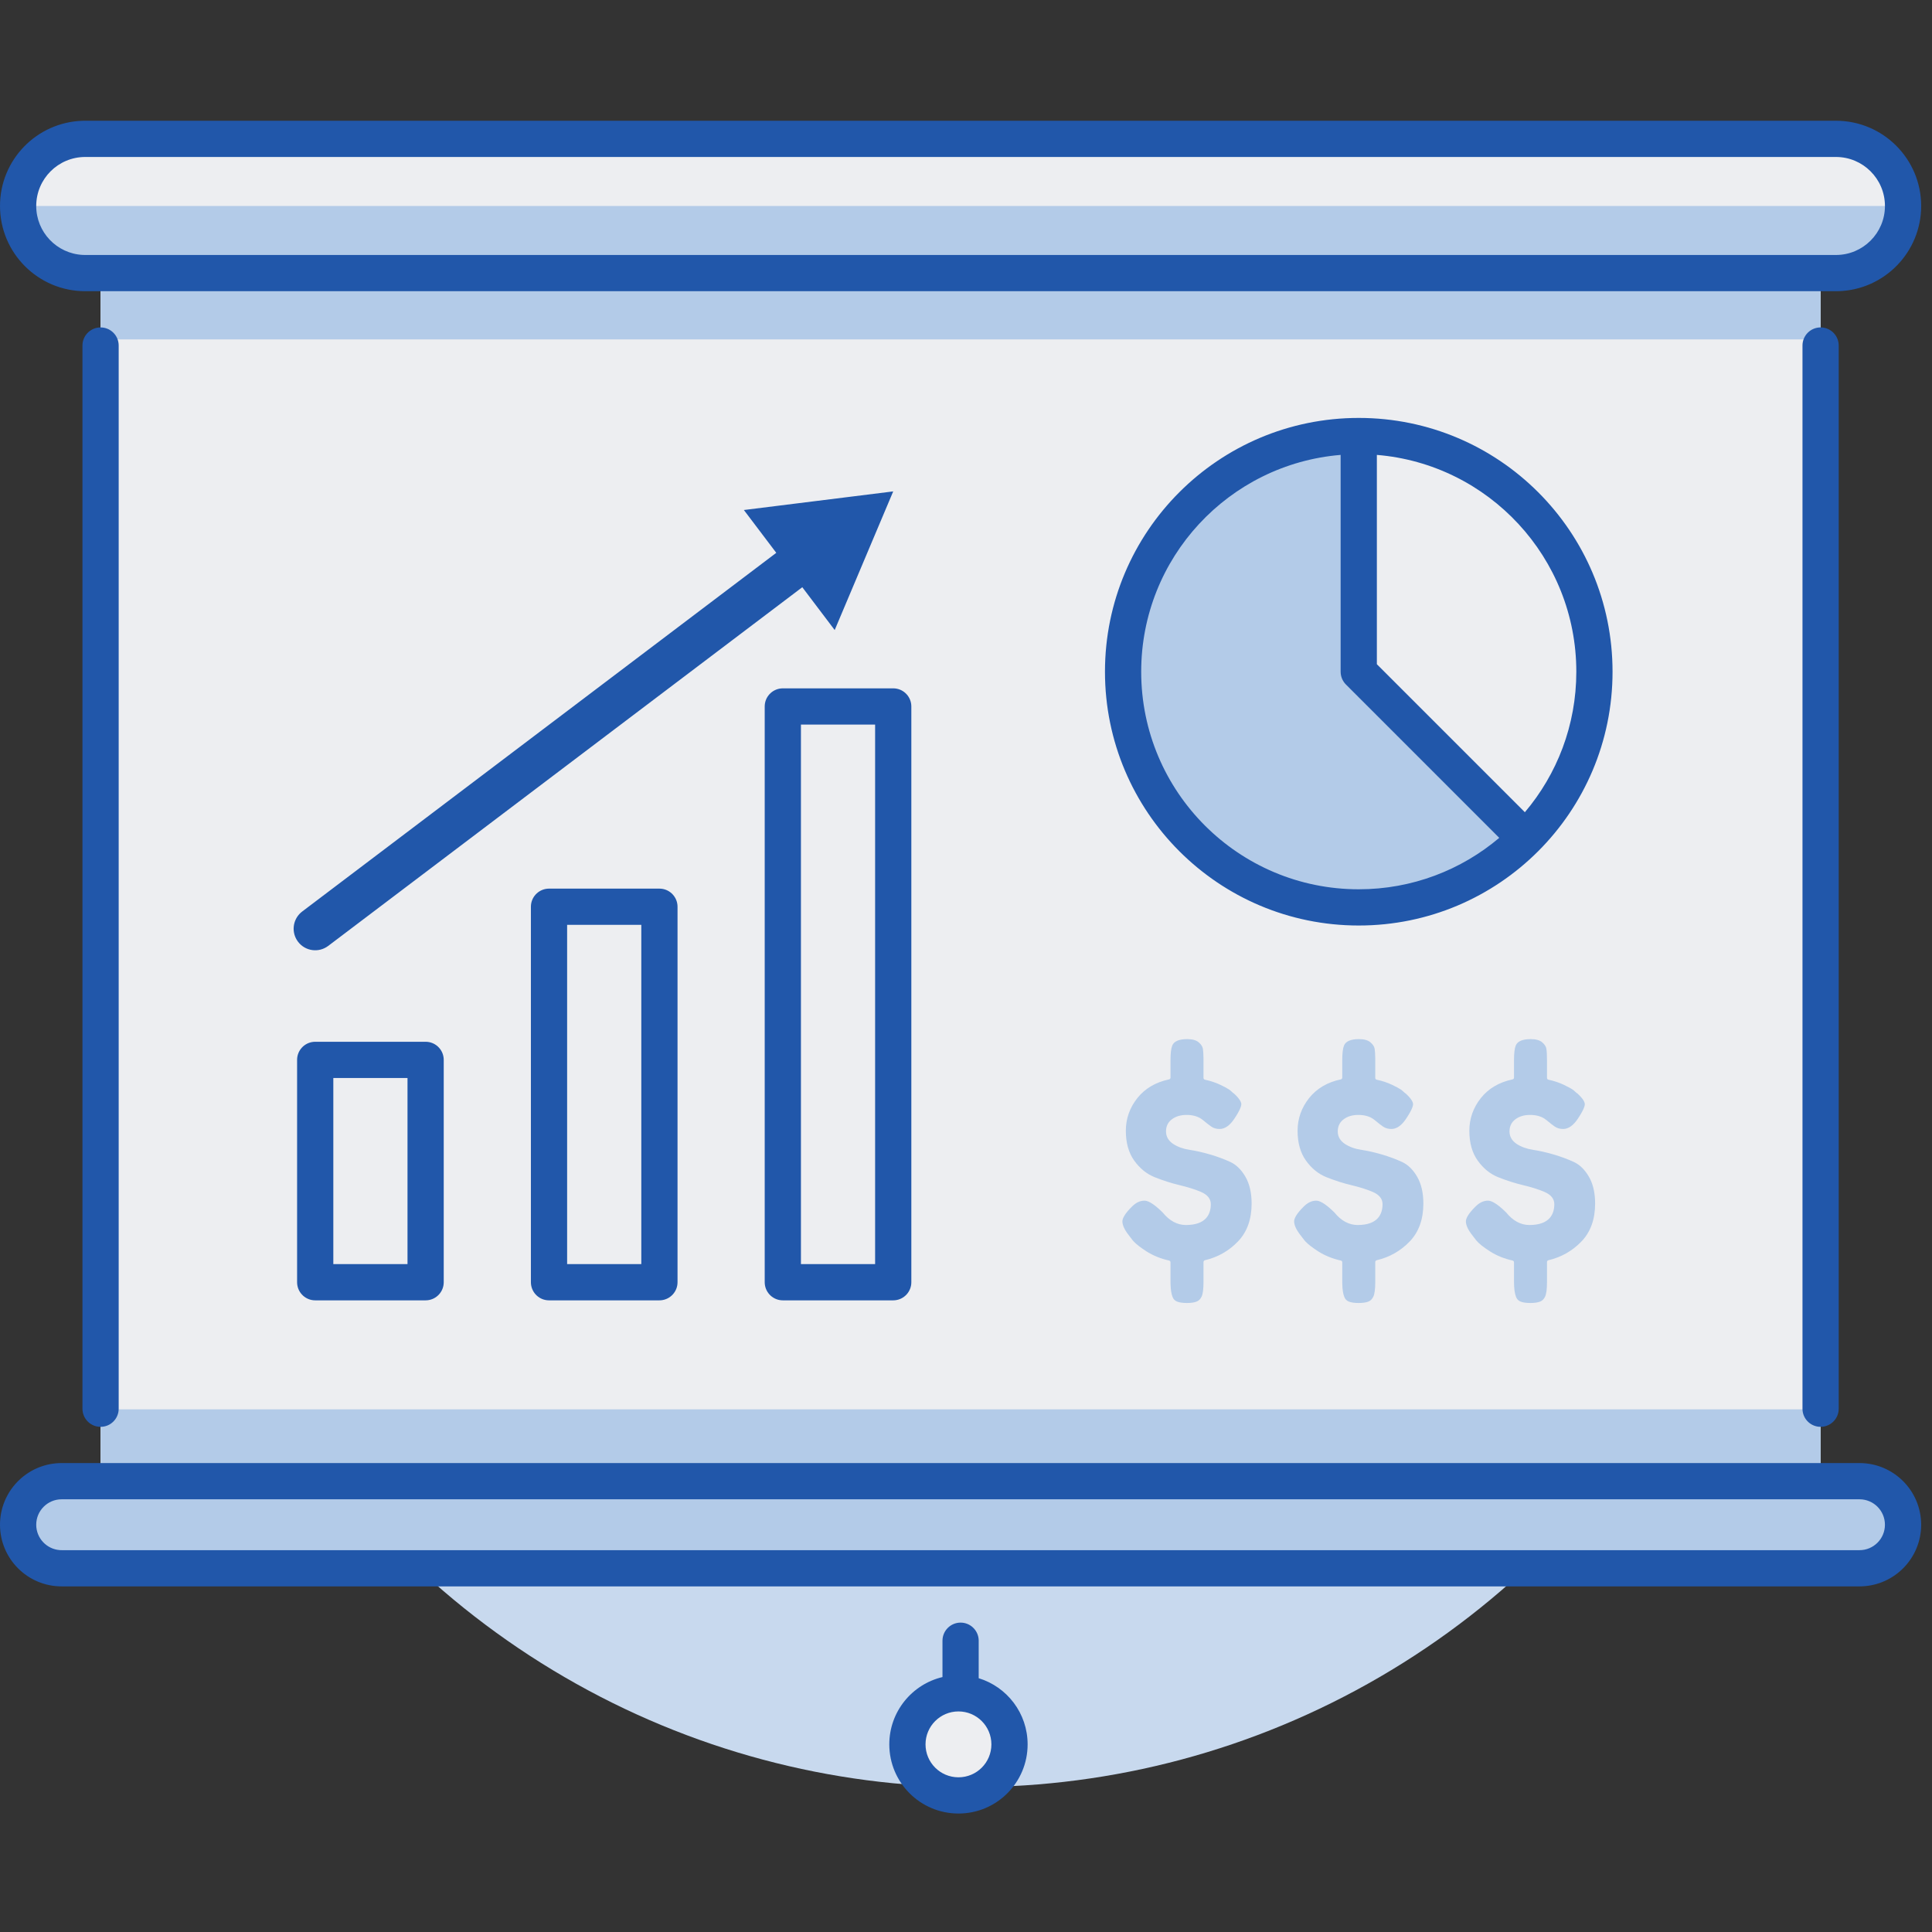 <svg width="160px" height="160px" viewBox="0 0 160 160" version="1.1" 

    xmlns="http://www.w3.org/2000/svg" 

    xmlns:xlink="http://www.w3.org/1999/xlink"> 

    <rect x="0" y="0" width="160" height="160" fill="#333333" stroke="none"/> 

    <!-- Generator: Sketch 58 (84663) - https://sketch.com --> 

    <title>Illustration / CTA Standard / Feature / Grants and assistance BGABlue</title> 

    <desc>Created with Sketch.</desc> 

    <g class="Illustration-/-CTA-Standard-/-Feature-/-Grants-and-assistance-BGABlue" stroke="none" stroke-width="1" fill="none" fill-rule="evenodd"> 

        <ellipse class="illustration-shape" fill="#C8D9EE" cx="80.5" cy="80" rx="67.5" ry="68"></ellipse> 

        <path d="M79.376,140.233 C81.71,140.233 83.603,142.127 83.603,144.461 C83.603,146.796 81.71,148.689 79.376,148.689 C77.041,148.689 75.148,146.796 75.148,144.461 C75.148,142.127 77.041,140.233 79.376,140.233 Z M150.773,22.616 L150.773,122.665 L8.329,122.665 L8.329,22.616 L150.773,22.616 Z M7.058,11.5 L152.045,11.5 C155.114,11.5 157.603,13.988 157.603,17.058 C157.603,20.054 155.231,22.497 152.263,22.611 L152.045,22.616 L7.058,22.616 C3.988,22.616 1.5,20.127 1.5,17.058 C1.5,14.061 3.871,11.619 6.84,11.504 L7.058,11.5 L152.045,11.5 Z" class="illustration-fill" fill="#EDEEF1" ></path> 

        <path d="M153.996,122.665 C155.987,122.665 157.602,124.28 157.602,126.272 C157.602,128.2 156.09,129.773 154.188,129.873 L153.996,129.878 L5.106,129.878 C3.115,129.878 1.5,128.264 1.5,126.272 C1.5,124.344 3.013,122.769 4.915,122.67 L5.106,122.665 L153.996,122.665 Z M150.773,116.716 L150.773,122.207 L8.329,122.207 L8.329,116.716 L150.773,116.716 Z M98.316,86.055 C98.744,86.055 99.064,86.144 99.268,86.318 C99.471,86.489 99.589,86.672 99.619,86.861 C99.647,87.04 99.663,87.294 99.668,87.618 L99.669,87.822 L99.669,89.271 C99.669,89.34 99.717,89.401 99.786,89.415 C100.253,89.515 100.686,89.659 101.073,89.844 C101.403,90 101.647,90.134 101.799,90.237 L101.866,90.286 L102.11,90.504 L102.201,90.568 C102.696,91.027 102.8,91.297 102.8,91.444 C102.8,91.6 102.699,91.937 102.217,92.657 C101.843,93.214 101.436,93.497 101.007,93.497 C100.725,93.497 100.496,93.43 100.302,93.291 C100.108,93.152 99.937,93.021 99.808,92.911 C99.683,92.804 99.566,92.714 99.457,92.64 C99.14,92.436 98.739,92.333 98.264,92.333 C97.785,92.333 97.381,92.451 97.064,92.685 C96.732,92.928 96.564,93.268 96.564,93.695 C96.564,94.126 96.765,94.476 97.162,94.738 C97.533,94.982 97.992,95.146 98.527,95.226 C99.041,95.303 99.608,95.432 100.215,95.609 C100.82,95.786 101.387,95.996 101.902,96.235 C102.388,96.463 102.806,96.874 103.143,97.458 C103.482,98.043 103.654,98.788 103.654,99.673 C103.654,100.973 103.276,102.027 102.53,102.805 C101.778,103.591 100.854,104.117 99.783,104.368 C99.733,104.38 99.694,104.416 99.678,104.462 L99.669,104.512 L99.669,106.167 C99.669,106.748 99.617,107.153 99.515,107.372 C99.419,107.581 99.283,107.718 99.102,107.79 C98.907,107.869 98.634,107.908 98.291,107.908 C97.947,107.908 97.673,107.869 97.478,107.79 C97.3,107.72 97.179,107.595 97.107,107.406 C97.009,107.165 96.952,106.81 96.939,106.346 L96.936,106.141 L96.936,104.537 C96.936,104.468 96.888,104.408 96.821,104.393 C96.131,104.241 95.503,103.987 94.954,103.638 C94.468,103.326 94.109,103.048 93.888,102.812 L93.801,102.714 L93.464,102.274 C93.124,101.837 92.952,101.458 92.952,101.147 C92.952,100.941 93.096,100.553 93.786,99.883 C94.106,99.58 94.432,99.433 94.784,99.433 C95.021,99.433 95.476,99.605 96.287,100.412 C96.847,101.101 97.495,101.45 98.213,101.45 C99.917,101.45 100.274,100.512 100.274,99.725 C100.274,99.282 100.001,98.941 99.461,98.71 C98.976,98.501 98.393,98.317 97.677,98.146 C97.001,97.985 96.311,97.765 95.628,97.491 C94.966,97.227 94.396,96.765 93.933,96.119 C93.471,95.476 93.237,94.644 93.237,93.644 C93.237,92.648 93.557,91.738 94.188,90.942 C94.818,90.146 95.704,89.624 96.82,89.39 C96.871,89.379 96.911,89.342 96.928,89.295 L96.936,89.246 L96.936,87.797 C96.936,87.232 96.985,86.824 97.082,86.586 C97.227,86.234 97.642,86.055 98.316,86.055 Z M112.539,86.055 C112.967,86.055 113.287,86.144 113.491,86.318 C113.695,86.489 113.813,86.672 113.843,86.861 C113.871,87.04 113.887,87.294 113.892,87.618 L113.893,87.822 L113.893,89.271 C113.893,89.34 113.94,89.401 114.009,89.415 C114.476,89.515 114.909,89.659 115.296,89.844 C115.625,90 115.87,90.134 116.021,90.237 L116.089,90.286 L116.334,90.504 L116.425,90.568 C116.92,91.027 117.023,91.297 117.023,91.444 C117.023,91.6 116.923,91.937 116.441,92.657 C116.067,93.214 115.66,93.497 115.23,93.497 C114.953,93.497 114.716,93.428 114.526,93.291 C114.332,93.152 114.161,93.021 114.032,92.911 C113.907,92.804 113.79,92.714 113.681,92.64 C113.364,92.436 112.963,92.333 112.487,92.333 C112.009,92.333 111.604,92.451 111.288,92.685 C110.956,92.928 110.787,93.268 110.787,93.695 C110.787,94.126 110.988,94.476 111.385,94.738 C111.756,94.982 112.216,95.146 112.75,95.226 C113.264,95.303 113.831,95.432 114.438,95.609 C115.043,95.786 115.611,95.996 116.125,96.235 C116.612,96.463 117.029,96.874 117.366,97.458 C117.705,98.043 117.877,98.788 117.877,99.673 C117.877,100.973 117.499,102.027 116.754,102.805 C116.002,103.591 115.077,104.117 114.006,104.368 C113.956,104.38 113.917,104.416 113.901,104.462 L113.893,104.512 L113.893,106.167 C113.893,106.748 113.841,107.153 113.738,107.372 C113.642,107.581 113.507,107.718 113.326,107.79 C113.131,107.869 112.857,107.908 112.514,107.908 C112.17,107.908 111.896,107.869 111.701,107.79 C111.524,107.72 111.403,107.595 111.33,107.406 C111.231,107.165 111.175,106.81 111.163,106.346 L111.16,106.141 L111.16,104.537 C111.16,104.468 111.112,104.408 111.044,104.393 C110.354,104.241 109.726,103.987 109.177,103.638 C108.691,103.326 108.332,103.048 108.11,102.812 L108.024,102.714 L107.687,102.274 C107.348,101.837 107.175,101.458 107.175,101.147 C107.175,100.941 107.32,100.553 108.009,99.883 C108.33,99.58 108.656,99.433 109.007,99.433 C109.244,99.433 109.7,99.605 110.51,100.412 C111.07,101.101 111.719,101.45 112.437,101.45 C114.14,101.45 114.497,100.512 114.497,99.725 C114.497,99.282 114.224,98.941 113.685,98.71 C113.2,98.501 112.616,98.317 111.9,98.146 C111.225,97.985 110.535,97.765 109.852,97.491 C109.189,97.227 108.619,96.765 108.157,96.119 C107.694,95.476 107.46,94.644 107.46,93.644 C107.46,92.648 107.78,91.738 108.412,90.942 C109.042,90.146 109.927,89.624 111.043,89.39 C111.094,89.379 111.134,89.342 111.151,89.295 L111.16,89.246 L111.16,87.797 C111.16,87.232 111.209,86.824 111.305,86.586 C111.45,86.234 111.865,86.055 112.539,86.055 Z M126.763,86.055 C127.191,86.055 127.511,86.144 127.715,86.317 C127.918,86.489 128.036,86.672 128.066,86.861 C128.099,87.076 128.115,87.399 128.115,87.822 L128.115,87.822 L128.115,89.271 C128.115,89.34 128.164,89.4 128.233,89.415 C128.699,89.515 129.132,89.659 129.52,89.844 C129.903,90.027 130.173,90.178 130.313,90.286 L130.313,90.286 L130.557,90.504 L130.648,90.568 C131.143,91.026 131.246,91.297 131.246,91.444 C131.246,91.6 131.146,91.937 130.664,92.657 C130.29,93.214 129.883,93.497 129.453,93.497 C129.176,93.497 128.94,93.428 128.749,93.291 C128.555,93.152 128.384,93.021 128.255,92.911 C128.128,92.803 128.014,92.715 127.903,92.64 C127.587,92.436 127.186,92.333 126.711,92.333 C126.232,92.333 125.828,92.451 125.511,92.685 C125.179,92.928 125.011,93.268 125.011,93.695 C125.011,94.125 125.211,94.476 125.608,94.738 C125.98,94.981 126.439,95.145 126.973,95.226 C127.486,95.303 128.055,95.432 128.661,95.609 C129.267,95.786 129.834,95.996 130.348,96.235 C130.835,96.462 131.253,96.874 131.59,97.458 L131.59,97.458 L131.697,97.659 C131.965,98.21 132.101,98.886 132.101,99.673 C132.101,100.973 131.723,102.027 130.977,102.805 C130.225,103.591 129.3,104.117 128.23,104.368 C128.162,104.384 128.115,104.443 128.115,104.512 L128.115,104.512 L128.115,106.166 C128.115,106.748 128.064,107.153 127.962,107.372 C127.864,107.581 127.73,107.718 127.549,107.79 C127.354,107.869 127.08,107.908 126.737,107.908 C126.393,107.908 126.12,107.869 125.924,107.79 C125.747,107.72 125.626,107.595 125.553,107.406 C125.441,107.131 125.383,106.706 125.383,106.141 L125.383,106.141 L125.383,104.537 C125.383,104.468 125.335,104.408 125.268,104.393 C124.577,104.241 123.949,103.987 123.401,103.638 C122.844,103.282 122.455,102.97 122.248,102.714 L122.248,102.714 L121.91,102.273 C121.57,101.837 121.399,101.458 121.399,101.146 C121.399,100.94 121.543,100.553 122.233,99.883 C122.553,99.58 122.879,99.433 123.231,99.433 C123.468,99.433 123.923,99.604 124.734,100.412 C125.294,101.101 125.942,101.45 126.659,101.45 C128.363,101.45 128.721,100.512 128.721,99.725 C128.721,99.282 128.446,98.94 127.907,98.71 C127.423,98.501 126.84,98.316 126.124,98.146 C125.447,97.985 124.758,97.765 124.074,97.491 C123.412,97.227 122.842,96.765 122.38,96.119 C121.918,95.476 121.684,94.644 121.684,93.644 C121.684,92.647 122.004,91.738 122.635,90.941 C123.265,90.146 124.151,89.624 125.266,89.39 C125.334,89.375 125.383,89.315 125.383,89.246 L125.383,89.246 L125.383,87.797 C125.383,87.231 125.432,86.824 125.528,86.585 C125.673,86.234 126.089,86.055 126.763,86.055 Z M112.526,36.111 L112.526,55.63 L126.327,69.43 C122.795,72.963 117.916,75.147 112.526,75.147 C101.747,75.147 93.008,66.409 93.008,55.63 C93.008,44.849 101.747,36.111 112.526,36.111 Z M157.603,17.058 C157.603,20.054 155.231,22.497 152.263,22.612 L152.045,22.616 L150.773,22.616 L150.773,28.107 L8.329,28.107 L8.329,22.616 L7.058,22.616 C4.061,22.616 1.619,20.244 1.504,17.276 L1.5,17.058 L157.603,17.058 Z" class="illustration-secondary" fill="#B3CBE8" ></path> 

        <path d="M79.552,134.378 C80.331,134.378 80.972,134.973 81.045,135.734 L81.052,135.878 L81.051,138.982 C83.397,139.699 85.103,141.881 85.103,144.461 C85.103,147.625 82.539,150.189 79.376,150.189 C76.213,150.189 73.648,147.624 73.648,144.461 C73.648,141.754 75.527,139.485 78.052,138.887 L78.052,135.878 C78.052,135.05 78.723,134.378 79.552,134.378 Z M79.376,141.733 C77.87,141.733 76.648,142.955 76.648,144.461 C76.648,145.968 77.87,147.189 79.376,147.189 C80.882,147.189 82.103,145.968 82.103,144.461 C82.103,142.955 80.882,141.733 79.376,141.733 Z M153.996,121.165 C156.816,121.165 159.102,123.452 159.102,126.272 C159.102,129.02 156.932,131.26 154.212,131.373 L153.996,131.378 L5.106,131.378 C2.286,131.378 0,129.092 0,126.272 C0,123.524 2.171,121.282 4.89,121.169 L5.106,121.165 L153.996,121.165 Z M153.996,124.165 L5.106,124.165 C3.943,124.165 3,125.108 3,126.272 C3,127.384 3.863,128.295 4.956,128.373 L5.106,128.378 L153.996,128.378 C155.159,128.378 156.102,127.435 156.102,126.272 C156.102,125.108 155.159,124.165 153.996,124.165 Z M8.329,27.116 C9.109,27.116 9.75,27.711 9.822,28.471 L9.829,28.616 L9.829,116.665 C9.829,117.493 9.158,118.165 8.329,118.165 C7.549,118.165 6.909,117.57 6.836,116.809 L6.829,116.665 L6.829,28.616 C6.829,27.787 7.501,27.116 8.329,27.116 Z M150.774,27.115 C151.553,27.115 152.194,27.71 152.267,28.471 L152.274,28.615 L152.274,116.664 C152.274,117.493 151.602,118.164 150.774,118.164 C149.994,118.164 149.353,117.57 149.28,116.809 L149.274,116.664 L149.274,28.615 C149.274,27.787 149.945,27.115 150.774,27.115 Z M35.248,86.275 C36.028,86.275 36.668,86.87 36.741,87.631 L36.748,87.775 L36.748,106.189 C36.748,106.969 36.153,107.609 35.392,107.682 L35.248,107.689 L26.104,107.689 C25.324,107.689 24.684,107.094 24.611,106.333 L24.604,106.189 L24.604,87.775 C24.604,86.995 25.199,86.355 25.96,86.282 L26.104,86.275 L35.248,86.275 Z M54.61,73.592 C55.39,73.592 56.03,74.187 56.103,74.948 L56.11,75.092 L56.11,106.189 C56.11,106.969 55.515,107.609 54.754,107.682 L54.61,107.689 L45.467,107.689 C44.687,107.689 44.047,107.094 43.974,106.333 L43.967,106.189 L43.967,75.092 C43.967,74.312 44.562,73.672 45.323,73.599 L45.467,73.592 L54.61,73.592 Z M73.973,57.006 C74.753,57.006 75.393,57.601 75.466,58.362 L75.473,58.506 L75.473,106.189 C75.473,106.969 74.878,107.609 74.117,107.682 L73.973,107.689 L64.83,107.689 C64.05,107.689 63.41,107.094 63.337,106.333 L63.33,106.189 L63.33,58.506 C63.33,57.726 63.925,57.086 64.686,57.013 L64.83,57.006 L73.973,57.006 Z M33.748,89.275 L27.604,89.275 L27.604,104.689 L33.748,104.689 L33.748,89.275 Z M53.11,76.592 L46.967,76.592 L46.967,104.689 L53.11,104.689 L53.11,76.592 Z M72.473,60.006 L66.33,60.006 L66.33,104.689 L72.473,104.689 L72.473,60.006 Z M73.972,40.696 L69.126,52.178 L66.443,48.631 L27.181,78.336 C26.394,78.931 25.274,78.776 24.68,77.989 C24.118,77.247 24.225,76.207 24.901,75.592 L25.026,75.488 L64.288,45.783 L61.605,42.237 L73.972,40.696 Z M112.526,34.611 C124.134,34.611 133.544,44.021 133.544,55.629 C133.544,67.237 124.134,76.647 112.526,76.647 C100.919,76.647 91.509,67.237 91.509,55.629 C91.509,44.022 100.919,34.611 112.526,34.611 Z M111.026,37.673 C101.778,38.435 94.509,46.183 94.509,55.629 C94.509,65.58 102.576,73.647 112.526,73.647 C116.962,73.647 121.023,72.044 124.162,69.387 L111.466,56.69 C111.22,56.444 111.068,56.121 111.034,55.778 L111.026,55.63 L111.026,37.673 Z M114.026,37.673 L114.026,55.008 L126.283,67.265 C128.941,64.126 130.544,60.065 130.544,55.629 C130.544,46.183 123.276,38.435 114.026,37.673 Z M152.045,10 C155.943,10 159.103,13.16 159.103,17.058 C159.103,20.876 156.07,23.986 152.283,24.112 L152.045,24.116 L7.058,24.116 C3.16,24.116 2.78532752e-12,20.955 2.78532752e-12,17.058 C2.78532752e-12,13.239 3.032,10.129 6.82,10.004 L7.058,10 L152.045,10 Z M152.045,13 L7.058,13 C4.816,13 3,14.816 3,17.058 C3,19.231 4.708,21.005 6.855,21.111 L7.058,21.116 L152.045,21.116 C154.286,21.116 156.103,19.298 156.103,17.058 C156.103,14.817 154.286,13 152.045,13 Z" class="illustration-primary" fill="#2157AA"></path> 

    </g> 

</svg> 